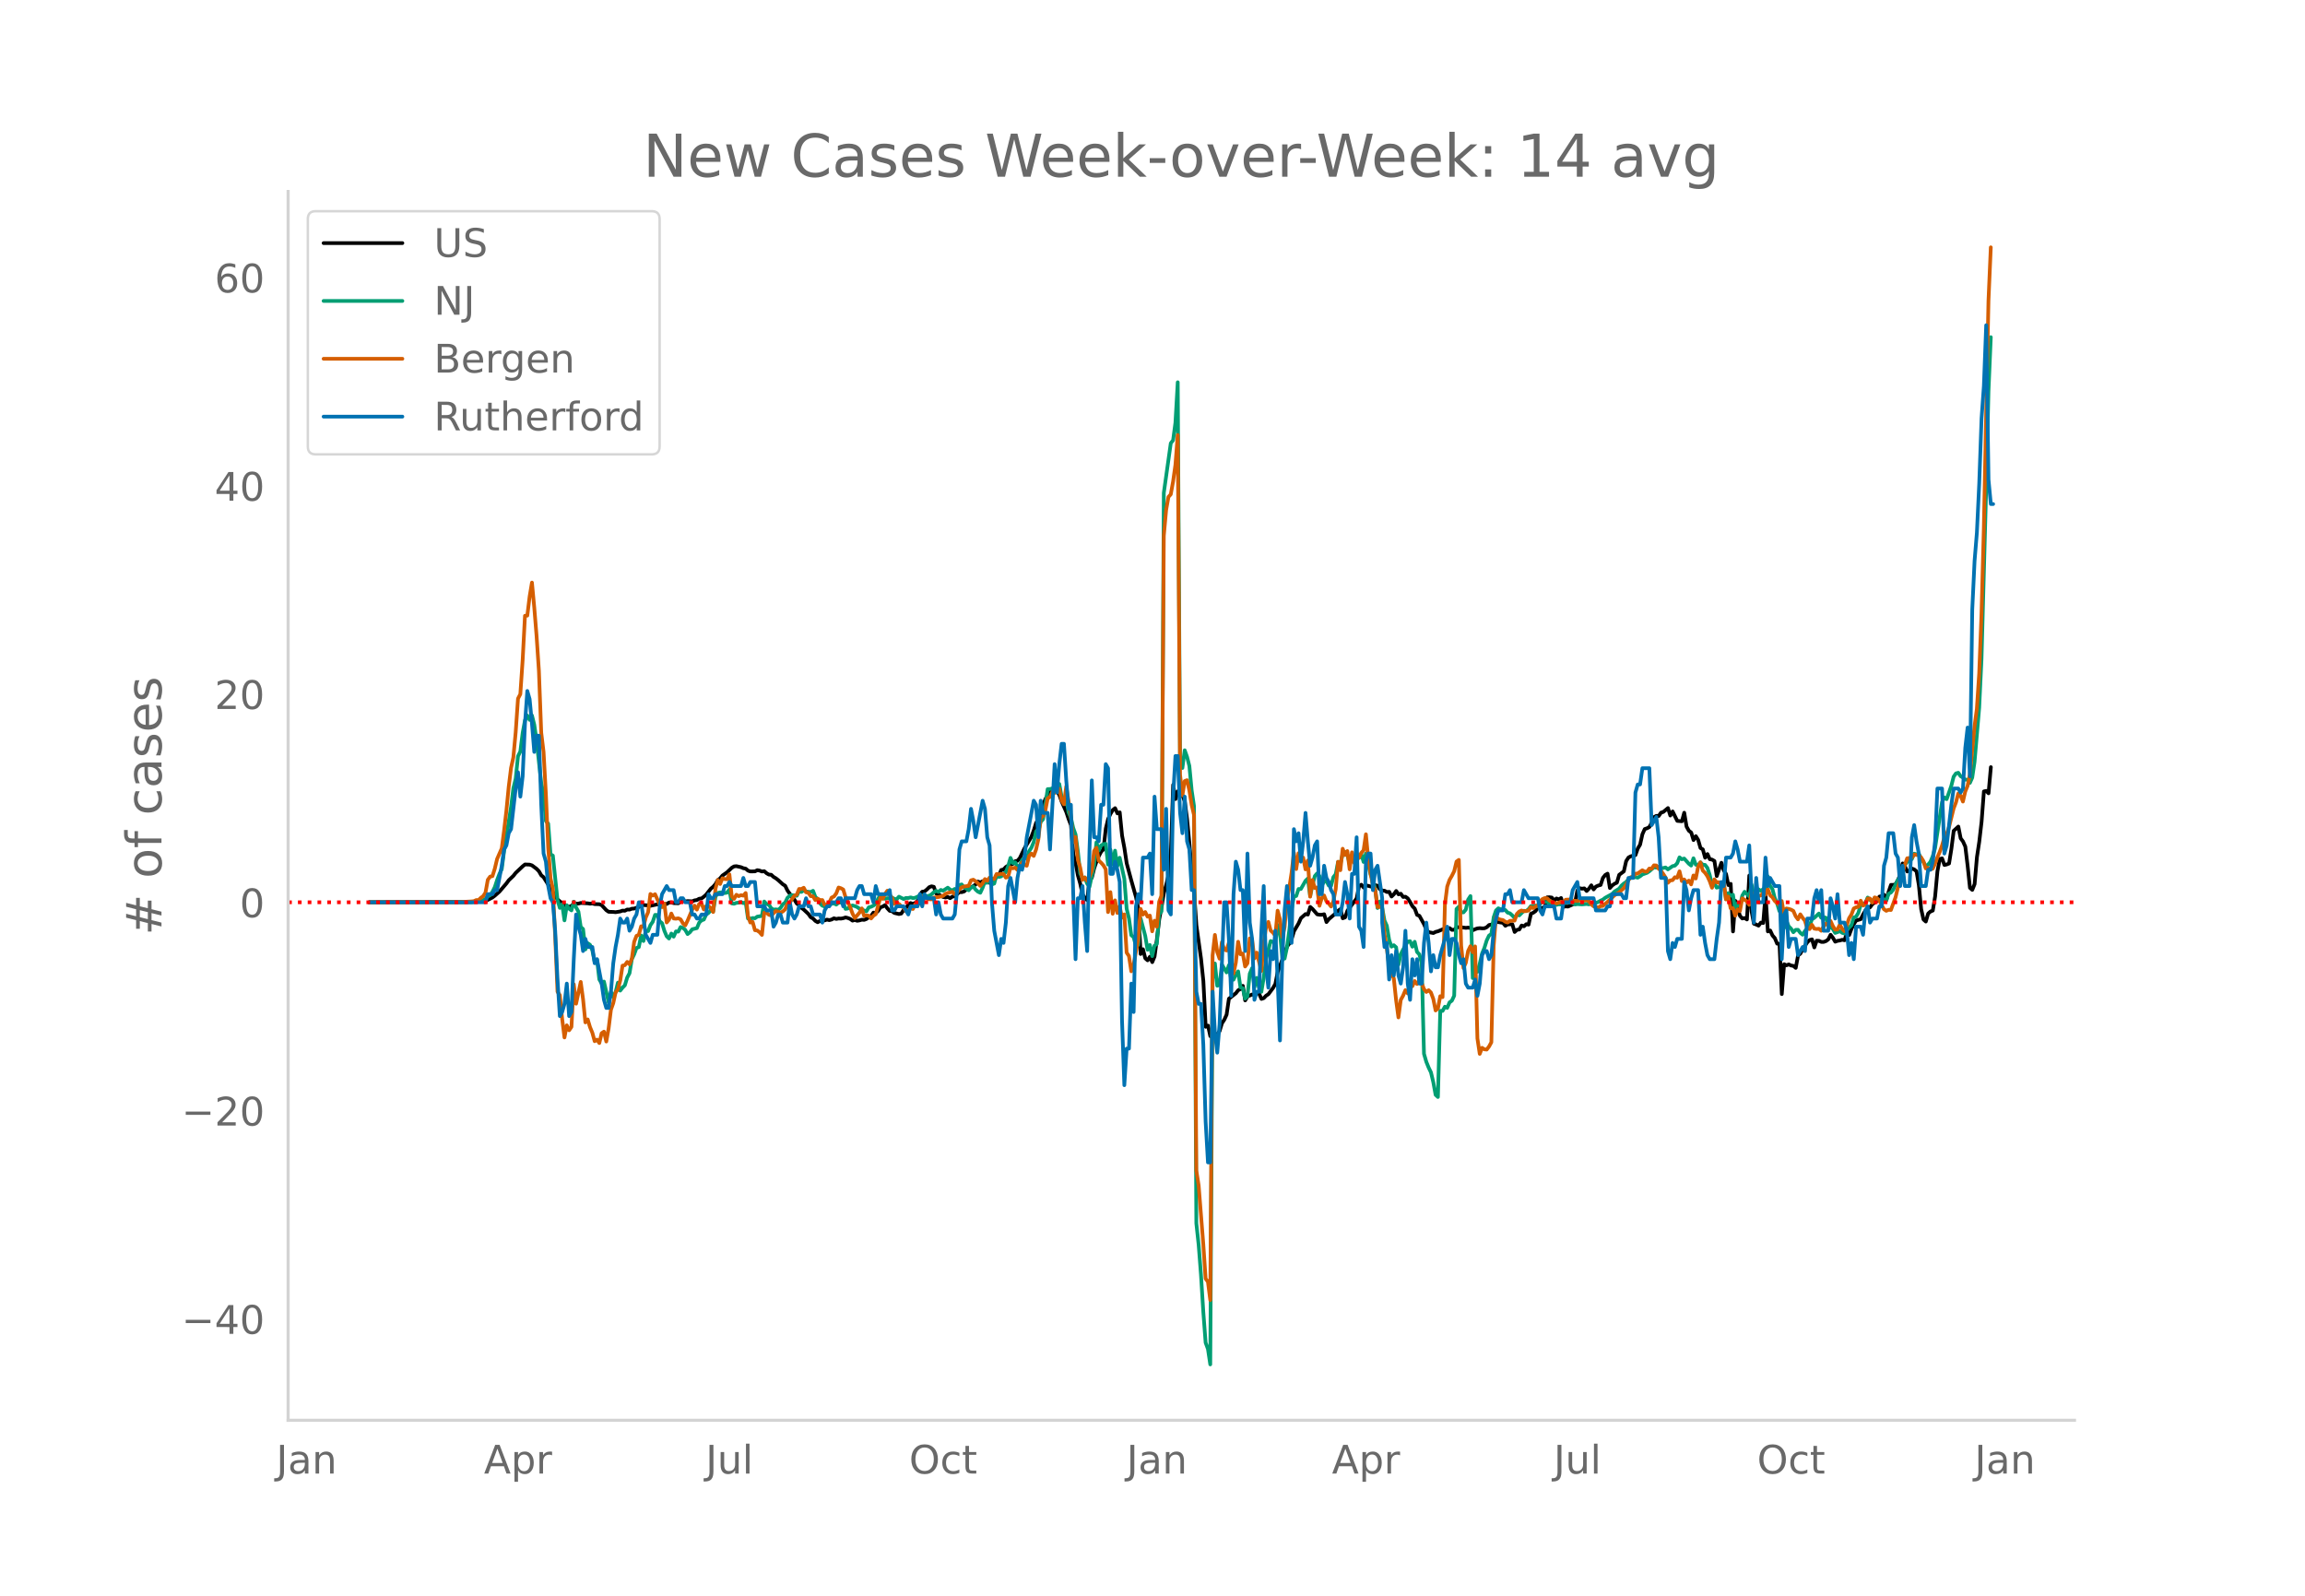 <svg height="864" viewBox="0 0 936 648" width="1248" xmlns="http://www.w3.org/2000/svg" xmlns:xlink="http://www.w3.org/1999/xlink"><defs><style>*{stroke-linecap:butt;stroke-linejoin:round}</style></defs><g id="figure_1"><path d="M0 648h936V0H0z" style="fill:#fff" id="patch_1"/><g id="axes_1"><path d="M117 576.72h725.4V77.76H117z" style="fill:none" id="patch_2"/><path clip-path="url(#pe473077e22)" d="m149.973 366.397 41.51-.131 4.718-.313.943-.2.943-.33 1.887-.985.944-.713 1.887-1.668 2.83-3.298.943-1.288 1.887-1.815.944-1.191 2.83-2.679.943-.754 1.887.076.944.295 1.886 1.406.944.971.943 1.65.944.778 5.66 9.028 1.887 1.54 1.887 1.205.943.26.944-.376.943-.864 1.887-.076.943-.256 2.83.15.944.148.944-.111.943.263 1.887.056.943.372 1.887 2.04.944.666 1.886.063.944.1 1.887-.3.943-.343.944.065.943-.5.943.034.944-.366.943-.06 1.887-.653.944-.63.943-.148 1.887.15.943.158 2.83-.59.944.13.943-.296 1.887.032.944-.607.943-.047.943.28 1.887.079.944-.662.943-.442.944.365.943-.156 1.887.09.943-.385.944-.144.943-.53.944-.108.943-.697.943-.853 1.887-2.41.944-.78.943-1.061.944-1.648.943-.687.943-1.16 1.887-1.323 1.887-1.814.944-.578.943-.094 1.887.416.943.412.944.17.943.81.944.332 1.886-.032.944-.48.943.166.944.378.943-.13.944.821.943.55.943.073.944.874.943.554.944.744 1.886 1.701.944.588.943 1.942 1.887 2.635.944 1.09.943 1.552.943.656.944 1.075.943.726 1.887 1.773.944 1.33.943.53.943.97.944.543.943-.528.944-.037.943-.18.944-.324.943.22.943-.253.944-.502.943.269.944-.189.943.052.944-.166.943-.313.943.232.944.38.943.69.944-.294.943.355.944-.162.943-.279.943.072.944-.375.943-.685.944-.527.943-1.38.944.148.943-.811.943-1.471.944-.31.943-.586.944 1.307.943 1.017.944.13.943.73 1.887.442.943-.207.944-1.44.943-.497.943-1.732.944-.595.943.388.944-.465.943-.594.944-2.704.943-1.222.943-.128.944-.758.943-.941.944-.371.943.22.944 2.699.943.365 1.887 1.055.943.213.944-.218.943.483.944-.644.943-.09 1.887-1.726.943.028.944-.274.943-.808.944-.294 1.886-1.063.944-.714.943-1.15.944.365.943-.491.944.702.943-.648.943.605.944.018.943-.87.944-2.02.943-.195.944-2.171.943-.208.943-.995.944-.605.943-.282.944-.416.943-1.047.943-.179.944-1.089 1.887-3.93 1.887-3.132.943-1.6.943-2.508.944-3.087.943-1.579.944-2.463.943-3.138.944-2.529 1.886-3.132 1.887-.65.944.628.943 1.435.944 2.653L433 329.75l.944 2.862.943 2.438.944 11.672.943 3.837.944 4.935.943 3.354.943 4.425.944 1.428.943.811.944-8.364.943-.752.944-3.81.943-2.778.943-2.191.944-1.773.943-.942.944-8.467.943-3.88.944-2.057.943-1.562.943-.766.944 2.11.943-.417.944 9.412.943 5.048.943 6.251 1.887 7.026 1.887 6.683.944 4.756.943 18.352.943-1.945.944 3.692.943.817.944-1.468.943 2.201.944-2.303.943-6.961.943-8.134.944-4.97.943-5.723.944-3.267.943-4.057.944-8.606.943-27.958.943 5.765.944-3.16.943 1.197.944.408.943 2.561.944 7.208.943 9.87.943 11.456.944 8.089.943 13.621 1.887 13.61.944 9.05.943 18.574.943-.498.944 4.32.943-3.77.944 2.878.943.283.944-1.52.943-3.126.943-1.437.944-2.054.943-6.484 2.83-2.246.944-1.213.943-.499.944-1.28.943 5.92.944-1.605 1.886-.812.944.269.943-1.272.944.701.943 2.116.944-.325.943-.992.943-.615 1.887-2.524.944-1.649.943-4.883 2.83-7.507.944-2.778.943-1.22.944-1.768.943-3.216 1.887-3.204.943-2.14 1.887-1.641.944.206.943-3.094.944.839 1.886 2.157.944.168.943-.001.944-.203.943 3.183.944-1.188 2.83-2.4.943-1.008.944-.649.943 3.706.944-.364.943-2.705 3.774-5.03.943-4.911.943-.631.944 1.169.943-.92 2.83.708.944-.764.943.228.944 1.456.943.495.944.081.943.52.944-.076.943 1.904.943-.908.944-1.346.943 1.366.944-.247.943 1.318.944-.103.943.693.943 1.476.944 1.694.943.987.944 2.536.943.371 1.887 3.426.943 2.254.944.952 1.887.362.943-.477.944-.24 2.83-1.18.943.224.944-.326.943.707.944-.046.943-.878.943-.205 1.887.198.944.115.943-.1.943.152.944.916.943-.436.944-.314.943-.098.944.087.943-.033.943-.437.944-.903.943-.173.944-.353.943-.68.944.044 1.886.298.944 1.175.943-.543 1.887-.065.944 3.134.943-.886.943-.117.944-1.613.943.31.944-.849.943.166.944-4.4.943-.423.943-.675.944-1.454.943.188.944-.025.943-.43.944-3.855.943-.038.943.132.944 1.217.943-.853.944.385.943-.569.944 3.55.943-.128.943.056 1.887-.857.944-.755.943-4.958.944-.884.943.194.943-.144.944 1.075.943-.962.944-1.346.943 1.678.943-1.163.944-.419.943-.239.944-2.861.943-1.19.944-.543.943 5.842.943-1.05.944-.69.943-.427.944-3.199 1.887-1.406.943-4.16.943-1.467.944-.495 1.887-.488.943-2.65.944-1.596.943-4.234.943-2.091.944-.315.943-.513.944-1.775.943-2.243.944-.52.943.075.943-1.366.944-.301 1.887-1.563.943 3.03.944-1.662 1.886 3.83 1.887.159.944-3.471.943 5.64.944 1.689.943.702.943 3.08.944-1.579.943 1.511.944 3.301.943.541.943 3.397.944-1.498.943 2.093.944.169.943.567.944 6.124 1.886-5.418.944 3.047.943 1.533.944 4.489.943-.507.944 19.335.943-12.424 1.887 6.099.943 1.055.944-.184.943.593.944-17.839.943 14.587.943 4.975.944.333.943.455.944-1.239.943.172.944-11.646.943 15.058.943-.378.944 2.015.943 1.083.944 2.251.943.08.944 20.38.943-12.13.943.46.944-.372.943.447.944.15.943.809.944-5.044.943-.734.943-1.854 1.887-2.788.944-.893.943-.268.943 3.28.944-2.725.943.038.944.44.943.012.944-.33.943-.69.943-1.882.944 1.21.943 1.6.944-.348.943-.146.944-.292.943.207.943-2.995.944.85.943-2.515.944-1.902.943-1.454 1.887-.556.943-1.901.944-1.603.943-.942.944-.361.943-1.317.944-.575.943-.76.943-1.69.944-.21.943-.58.944 2.092.943-3.328.944-2.75.943.025.943-.29.944-1.656.943-2.3.944-4.489.943 1.173.944 2.104.943-.42.943-.77.944.344.943.8.944 5.607.943 9.729.944 4.219.943.823.943-3.244.944-.83.943-.384.944-5.724.943-10.254.943-4.951.944-.263.943 2.681.944-.222.943-.382.944-5.909.943-7.356 1.887-1.73.943 4.784.944 1.257.943 2.1.944 7.83.943 8.911.943.828.944-2.347.943-10.94.944-6.247.943-8.128.944-12.328.943-.212.943.982.944-10.626h0" style="fill:none;stroke:#000;stroke-linecap:round;stroke-width:1.5" id="line2d_1"/><path clip-path="url(#pe473077e22)" d="m149.973 366.395 41.51-.092 2.83-.22 1.888-.548.943-.51.943-1.024.944-.47.943-1.41.944-1.881.943-2.88.944-2.5.943-1.908.943-7.349 2.83-17.908.944-7.641.944-3.88.943-9.118.943-1.9.944-7.537.943-5.152.944-1.918.943 1.758.944-1.792.943 3.761.943 6.499 1.887 17.197.944 4.646.943 10.783.944 1.072.943 12.402.943.558 1.887 18.047.944 3.187.943-1.483.943 6.547.944-6.156.943 1.422.944.677.943-3.537.944 2.326.943 1.714.943 6.213.944.867.943 8.274.944-2.523.943.646.944 2.278.943 4.748.943-1.071.944 8.103.943 1.633.944-.762 1.887 8.447.943-4.227.943 2.085.944-2.006.943-3.86.944 3.227.943-1.2.944-.973.943-3.119.943-1.768.944-5.713.943-1.945.944-2.602.943-.33.944-4.71.943 2.228.943-4.163.944.143.943-2.431.944-1.36.943-2.81.944.038.943 2.574.943.752.944 3.094.943 2.224.944.915.943-2.013.943 1.262.944-2.133.943.089.944-1.867.943.36.944.816.943 1.684.943-.742.944-1.203 1.887-.466.943-2.241.944-.898.943-.354.943-2.034.944-.649.943-1.102.944.497.943-5.938.944-1.554.943-.228.943.014.944.244.943-.176.944-1.28.943 5.653.944.146.943-.357.943-.095.944-.231.943.421.944-.374.943 6.642.944.092.943-.303.943.105.944-.673 1.887-.289.943-5.85.944 1.041.943.238.943 1.463.944.554.943-.095.944.156.943-.741.943-1.483.944-.714.943-1.925.944-.864.943-.217 1.887.262.943-1.837.944.259.943-.633.944.48 1.887.214.943-.514.943 2.51.944.854.943 1.744.944.936.943.346.944-.078.943-1.088.943.075.944-.184.943.5.944-.813.943-.047.944.132.943 2.47.943-.17.944-.858.943-.38.944.275.943.398.944.67.943.255.943.483.944.306.943-1.612.944-.238.943-.48.944-.687.943-2.132.943-1.262.944.935.943.392.944-.239.943.082.944-.354.943.548.943.146.944-1.034 1.887.95.943-.446.943.037.944-.252.943.266.944-.123.943-.462 1.887-.402.943.01.944.174.943-.122.944-.561.943-.881.944-.561.943.438.943-.812.944.323 1.887-1.238.943.775.944.36.943-.622.943.738.944-2.343.943-.217.944 1.265.943.408.944.71.943-1.118.943-.443.944 1.283.943.84.944.431.943-2.026.944-2.622.943.588.943-.986.944 1.676.943-.374.944-3.598.943.922.944-.225.943-1.02.943-.714.944-2.431.943-3.354.944 2.095.943-.306.943 1.942.944-.602.943-2.32.944-.75.943.17.944-2.939.943-1.415.943-2.265.944-4.4.943.061.944-3.883.943-1.038.944-5.77.943-6.5.943-.03.944-.245.943-.734.944-.946.943-.15.944 5.18.943 2.856.943-2.285.944 5.795.943 2.098.944 4.214.943 2.608.944 6.863.943 9.025.943 1.877.944-.278.943 2.533.944 1.258 1.887-8.655.943-9.389.943 3.363.944-2.111.943-.528.944-.122.943 8.44.944-6.063.943 5.941.943-5.53.944 6.261.943-3.38 1.887 8.526.943 12.144.944 3.978.943 6.802.944.792.943 3.578.944-.415.943-10.804 1.887 7.097.943 5.652.944-1.918.943 4.52.944-4.275.943-.663.943-12.11.944-1.119.943-169.95 2.83-20.167.944-1.21.943-7.115.944-16.429.943 154.148.944 2.49.943-7.2.944 2.649.943 3.73.943 9.944.944 6.326.943 169.464.944 8.726.943 12.151.944 15.055.943 12.532.943 2.554.944 6.257.943-156.586.944-6.213.943 9.029.944-.29.943-8.304 1.887 3.183.943-2.91.944 5.668.943.204.944-1.996.943-1.384.943 6.506.944.312.943 4.23.944-.945.943-9.14.943-2.276.944 7.76.943-3.811.944 4.012.943 1.66.944-5.72.943-7.61 1.887-7.309.943.391.944.616.943-7.526.944 3.067.943 10.372.943.232.944-4.486.943-6.835.944-8.58.943-5.285.944-.255.943-2.836.943.007 1.887-3.337.944-.908.943 7.122.944-4.462.943-3.656.943-1.095.944 1.037.943 3.782.944-1.466.943-.262.944 1.837.943.122.943-3.537.944-1.18.943-4.948.944.687.943-3.958.944-.847.943 1.02.943 3.908.944-2.344.943 1.32.944-1.622.943.153.943-1.63.944 3.283.943-3.422 1.887 8.533.944 2.15.943 3.805.943 7.64.944-2.682.943 2.544.944 5.247.943 2.05.944 5.717.943 2.806.943-.585.944.85.943 7.067.944-4.279.943-1.85 1.887-3.274.943-.157.944 2.248.943-2 .944 4.119.943.996.944 3.54.943 36.84.943 3.255.944 2.333.943 1.945.944 3.962.943 5.159.944.877.943-34.963.943.017.944-1.72.943.486.944-2.235.943-.68.944-2.027.943-35.22.943-.926.944 2.31.943-.004.944-1.133.943-4.046.943-1.45.944 33.3.943-4.094.944 1.565.943-3.279.944-4.145.943-2.282.943-3.03.944-1.99.943-.635.944-6.781.943-2.782.944-.878.943.405.943-.051.944.344.943 1.07.944.273.943.836.944 1.027.943-1.261.943.234 1.887-1.87.944.136.943-.775.944-1.248.943-.048.943-.18.944.245.943-.97.944-.751.943-.03.944.118.943.49.943.088.944.344.943.187.944-.252.943.092.944-.347.943-.47 1.887.031.943.211.944.585.943-.17 1.887.126 1.887-.184.943.174 1.887-.62.943-.016.944-.313.943-.561.944-.418.943-.738 2.83-1.561.944-.97 1.887-1.16.943-1.237.944-.837.943-.635.943-1.113.944-.65.943.011.944-.272.943.248.944-.568.943-.734 1.887-.67.943-.636 1.887-1.646.944.177.943-.303.943.64 1.887-.402.944.769 1.887-1.316.943-.194.943-.98.944-2.394.943.772.944-.292 1.887 2.102.943.751.943-2.955.944 2.595.943.22.944-1.145.943.952.943.068.944 1.21.943 2.878.944 4.247.943-1.003.944 1.9.943-.268.943-.609.944-1.088.943 6.642.944-2.449.943 1.061.944-.418.943 6.155.943-2.649.944 1.238.943-4.343.944-1.598 1.887 1.894.943-4.805.943 4.737.944-.884.943-1.928.944.629.943-.673.944 1.24.943-6.464.943 3.873.944 1.272.943 3.629.944 2.16.943 3.169.944.197.943 6.669.943-2.955.944 2.288.943.929.944 1.455.943-.959.944-.03.943 1.248.943.751.944-1.51.943-1.136.944-.959.943-2.645.943-.585 1.887-1.765.944 1.707.943-.262.944.262.943 2.996.943.932.944.558.943 1.683.944-.313.943-.432.944.697.943.3.943-1.592.944-.82.943-.982.944-3.143.943-.292.944-1.585.943-3.282.943-.22.944-.497.943-2.207 1.887 1.82.944-1.65 1.886 1.105.944-.048.943-.533.944.605.943-2.843.944-.493.943-1.18.943-2.15.944-1.812.943-1.024.944-3.778 1.887-2.472.943-.646.943-.51.944-2.218.943.272.944-.2.943 1.805.944 1.51.943 1.728.943-.64.944-1.142.943-2.278.944-3.269 2.83-18.67.943-1.928.944.687 1.887-5.397.943-3.724.943-1.33.944-.268.943 1.388.944.557.943.847.944.017.943 1.31.943-2.123.944-6.38 1.887-21.988.943-19.884 1.887-68.994.943-39.635.944-21.996h0" style="fill:none;stroke:#009e73;stroke-linecap:round;stroke-width:1.5" id="line2d_2"/><path clip-path="url(#pe473077e22)" d="m149.973 366.395 36.793-.097 4.717-.26.944-.096.943-.454h.944l.943-.907.944-.68.943-1.426.943-5.217.944-1.296.943-.195.944-3.013.943-3.953 1.887-4.31.943-7.193.944-8.133.943-9.688.944-7.647.943-4.31.944-10.173.943-13.674.943-1.814.944-13.836.943-17.983.944-.065.943-7.744.944-5.67.943 10.141.943 11.633.944 14.127.943 25.047.944 7.809.943 17.108.944 21.774.943 12.507.943 4.083.944 19.408.943 22.52.944 1.36.943 9.657.943 7.55.944-4.926.943 2.009.944-1.36.943-17.336.944 7.906 1.886-8.846.944 7 .943 9.428.944-1.199.943 3.143.944 2.268.943 3.435.943-.648.944 1.393.943-3.985.944-.648.943 4.018.944-5.282.943-7.614.943-2.69.944-4.342.943-1.296.944-3.531.943-6.06.944-.194.943-1.328.943 1.004.944-2.333.943-6.804.944-2.43.943-.422.944-3.467.943.097.943-3.693.944-2.107.943-7.42.944.648.943-.55 1.887 4.244.943 1.005.944-1.49.943 7.71.944-1.133.943-2.495.943 2.009.944.097.943-.162.944.421.943 1.62.944.843.943-1.944 1.887-4.504.943-1.588.944 1.62.943-2.333.944-.13.943 2.398.943-1.36.944-.033.943.81.944 1.62.943-9.461.944-3.564.943 1.652.943-2.333.944.324.943.065.944-1.976.943 8.91.944 1.07.943-1.686.943.551.944-.389.943.195.944-1.07.943 9.365.944 2.624.943-.259.943 3.37.944.13.943.68.944 1.102.943-9.04.944.032.943.842.943.227 1.887-1.75.944.26.943.388.943-.486.944-.874.943-2.333.944-.324.943-1.556.944-1.296.943-.453.943-2.3.944.032.943-.519.944 1.847.943.194.944 1.361.943.065.943 1.555.944-.583.943.551h.944l.943 1.977.944-.195.943-.778.943-2.008.944-.422.943-1.263.944-2.398.943.292.944.518.943 3.11 1.887 4.05.943 2.625.944 1.815 1.887-2.204.943-1.717.943 3.046.944-.227.943.162.944 1.102.943-1.134.944-.616 1.886-6.707.944.486.943-1.977.944-1.328.943 1.75.944 1.166.943 2.43.943-.13.944.163.943.94.944.518.943 1.49.943-.486.944-.648.943.227.944-1.912.943.13.944-.486.943-2.82.943.293.944.583.943.259.944.032.943-.712 1.887-.227 1.887-.454.943-.842.944-.357 1.887-.453.943 1.004.943-.68.944-1.394.943-.745.944-.356 1.887-.26.943-2.235.943-.26.944.649.943.81.944 1.069.943-1.102.944-1.685.943.68.943-1.263.944.389.943.162.944-2.009.943.13.944-.195.943.065.943 1.458.944-.324.943-3.856.944.389.943-.26.943.94.944-.972.943-2.138.944 1.102.943.291.944-3.953.943-.972.943.94.944-2.56.943-4.18.944-8.813.943-.583.944-2.301.943-4.893.943-.648.944-2.009.943.422.944-2.139.943.486.944 4.698.943 1.556.943-7.226 1.887 12.054.944 10.66.943-2.204.944 9.267.943 3.111.943 5.055.944-.972.943 1.328.944-1.62.943-2.527.944-7.971.943-1.329.943 5.25.944.842.943 1.07.944 1.62.943 17.367.944-8.1.943 8.78.943-5.443.944 5.12.943-2.658.944 4.569.943-1.329.943 15.52.944 1.394.943 6.189.944-2.625 1.887-10.595.943-12.118.943 2.3.944-1.037.943 1.88.944-.422.943 6.384.944-4.31.943 2.43.943-10.142.944-2.43.943-146.23.944-10.4.943-5.315.944-1.037.943-5.249.943-6.74.944-12.085.943 137.967.944 8.36.943-5.832.944-.357.943 4.18.943 5.897.944 4.05.943 144.384.944 6.059 1.887 23.848.943 13.997.943 1.264.944 7.42.943-139.944.944-8.327.943 6.934.944 2.721.943-6.707.943 2.949.944.453.943-3.175.944 9.364.943 3.11.944-4.373.943-8.49.943 5.087.944-.324.943 5.282.944-1.296.943-10.142.943.518.944 7.68.943-2.398 1.887 7.452.944-11.276.943-6.253.943-2.398.944 3.532.943.842.944 1.264.943-10.207.944 3.5.943 7.29.943-4.115.944-11.081.943-4.73.944-6.254.943-8.101.944 6.61.943-6.448.943 2.203.944-.42.943 4.795.944-3.63.943 14.711.944-6.772.943 3.273.943-.227.944 7.42.943-3.143.944-1.037.943 2.398.944.875.943 1.199.943-2.171.944-4.86.943-11.147.944 3.435.943-8.716.944 2.56.943-1.62.943 7.42.944-6.902.943 4.31.944-3.954.943 1.88.943-2.01.944-1.036.943-6.513.944 9.947.943 5.962.944 4.698.943 1.977.943 6.966.944-.097.943.486.944 10.596.943 5.897.944 7.128.943 3.273.943 1.62.944 8.943.943 6.966.944-7.096.943-1.717.944-2.268.943 1.328.943-3.078.944.162.943-2.106.944 1.199.943-1.361.944.94.943 2.527.943 1.134.944-.713.943.972.944 2.56.943 4.698.944-.81.943-4.99.943.39.944-37.457.943-7.453.944-2.722.943-1.62.944-1.88.943-3.92.943-.68.944 34.8.943 9.104.944-2.106.943-4.828.943-1.944.944 2.495.943-2.397.944 37.359.943 6.286.944-2.463.943.616.943.097.944-1.231.943-1.717.944-39.174.943-11.827.944.875.943.324.943.162.944.68.943.324.944-.68 1.887-.097.943-2.722.943-.972.944-.421.943.324 1.887-.292.944-1.393.943.389 1.887-1.2.943-1.62.944-.842.943-.421.944.097.943.907.943.584 1.887.648 1.887-.746.944.227.943-1.037 1.887-.097.943.454 1.887.162 1.887-.421.943.291.944-.227.943.486.944 1.167.943.875.943.13.944.42.943-.647.944-.065 1.887-1.62 2.83-2.69 1.887-1.199 1.887-1.684.943-1.426.943-1.815.944-1.231.943-.227.944-1.199.943-.097 1.887-1.296.943.518.944.033.943-1.264.944.097.943-1.393.944.065.943 1.296.943.842.944 1.297.943 1.49.944 2.106.943-.972.944-.097.943-1.199.943.227.944-2.625.943 3.953.944-.648.943 1.264.944-.778.943 1.523.943-3.629.944 1.231.943-4.698.944-1.847.943 3.305.943.94.944 1.36.943 2.042.944 2.657.943-3.402.944 1.231.943-.065.943 1.62.944-1.911.943 7.258.944-1.167.943 4.763.944-.032.943 3.078.943-2.592.944.68.943-5.151 1.887 1.166.944 1.49.943-4.99.943 2.463h.944l.943-1.166.944-.13.943-.972.944.68.943-2.268.943 2.495.944.778.943 1.49 1.887 1.783.944-1.75.943 5.54.943-2.494.944.162.943.291.944.519.943 2.17.944 1.264.943-2.041.943 1.426.944 1.198.943 3.176.944.194.943-1.75.943 1.556.944.162.943-.097.944.81.943-1.653.944-1.231.943.454.943-1.556.944 2.042.943 1.49.944-.065.943-1.976.944 1.717.943.94.943-2.43.944-2.82.943-1.49.944-2.462.943-.486.944-.227.943-2.463.943 1.977.944-.324.943-2.528h.944l.943 1.685.944-2.138.943.259.943 1.037 1.887 3.5.944.647.943-.421.944.097 1.886-5.184.944-3.888 1.887-6.027.943-3.208.944-2.69 1.886-.226.944-1.329.943.195.944.065.943.94.944 1.522.943 2.949.943-.26.944.584.943-.227.944-2.009.943-2.56.943-2.203.944-2.592.943-3.273.944-1.458.943-2.722 1.887-7.646.943-2.43.944-3.63.943.875.944 2.398.943-4.083.944-2.268.943-4.633 1.887-19.603.943-7.096.944-14.225.943-24.301.944-34.703 1.886-92.475.944-21.677h0" style="fill:none;stroke:#d55e00;stroke-linecap:round;stroke-width:1.5" id="line2d_3"/><path clip-path="url(#pe473077e22)" d="M149.973 366.395h47.171l.943-3.3h1.887l.944-1.65h.943l1.887-9.902.943-6.601.944-1.65.943-4.952.944-1.65 1.887-16.503.943-6.6.943 9.9.944-8.25.943-21.454.944-13.203.943 3.301.944 9.902.943 11.552.943-6.601h.944l.943 28.054.944 19.804.943 3.3.944 9.902.943 4.951.943 1.65.944 11.552.943 19.804.944 14.852.943-1.65.943-3.3.944-8.252.943 13.202.944-1.65.943-21.454.944-18.153.943 4.951.943 3.3.944 6.602.943-4.951.944 3.3h1.887l.943 6.602.943-1.65 1.887 9.9.944 6.602.943 3.3h.944l.943-6.6.943-11.552.944-6.602.943-4.95.944-6.602.943 1.65h.944l.943-1.65.943 4.951.944-1.65.943-3.3.944-1.65.943-4.952h.944l1.886 13.203 1.887 3.3.944-3.3h1.887l.943-11.552.943-4.951 1.887-3.3.944 1.65h1.886l.944 4.95h.943l.944-1.65h.943l.944 1.65h1.886l.944 4.951h.943l.944 1.65h.943l.944-1.65h1.886l.944-8.251.943 1.65h.944l.943-1.65h2.83l.944-3.3h.943l.944-1.651.943 1.65h3.774l.943-3.3.944 3.3h.943l.944-1.65h1.886l.944 9.902h2.83l.944 1.65h1.886l.944 6.601.943-1.65.944-3.3h.943l.943 3.3h1.887l.944-8.252.943 4.951.944 1.65.943-1.65.943-3.3h1.887l.944-3.301.943 3.3h.944l.943 3.301h2.83l.944 3.3.943-4.95.944-1.65h.943l.943-1.65h1.887l.944-1.651h.943l.944 3.3.943-3.3h3.774l.943-3.3.944-1.65h.943l.943 3.3h2.83l.944 3.3.944-6.6.943 3.3h3.774l.943-1.65.944 8.25h.943l.943-1.65h2.83l1.887 3.301.944-3.3h2.83l.944-4.951.943 4.95.943-4.95.944 1.65h2.83l.944 6.601.943-4.95.943 4.95.944 1.65h3.774l.943-1.65.943-9.902.944-16.502.943-3.301h1.887l.944-4.95.943-8.252.943 4.95.944 6.602 2.83-14.853.944 3.3.943 11.553.943 3.3.944 23.104.943 11.552 1.887 9.902.944-6.601.943 1.65.943-8.251.944-14.853.943-3.3 1.887 9.901.943-9.901.944-4.951.943 1.65.944-4.95.943-8.252 2.83-14.853.944 1.65.943 13.203.944-14.853.943 4.951h1.887l.943 14.853 1.887-34.656.944 11.552.943-11.552.944-8.252h.943l.943 14.853.944 11.552.943-1.65.944 36.306.943 26.404.944-24.754h.943l.943-4.95.944 14.852.943 11.552.944-41.257.943-28.055.944 23.104h.943l.943 1.65.944-14.853h.943l.944-16.502.943 1.65.944 42.907h.943l.943-4.95.944 3.3.943 4.95.944 56.11.943 26.405.943-14.852h.944l.943-26.405.944 11.552.943-42.907.944-4.951.943 3.3.943-18.153h1.887l.944-1.65.943 16.503.944-39.607.943 13.202h1.887l.943 16.503.944-24.754.943 41.257.944 1.65.943-47.858.943-16.503h.944l.943 23.104.944 8.251.943-14.852.944 18.153.943 3.3.943 16.503h.944l.943 41.258.944 4.95h.943l.944 16.503.943 31.356.943 16.502h.944l.943-69.311.944 16.502.943 8.252.944-11.552 1.886-49.509h.944l.943 14.853.944 23.104.943-41.257.944-13.203.943 3.301.943 8.251h.944l.943 24.755.944-39.607.943 28.055.943 6.6.944 24.755.943-3.3h.944l.943-24.755.944-18.153.943 33.006.943 8.251.944-14.852.943 3.3.944-11.552.943 19.804.944 24.754.943-33.006.943-19.803.944-9.902 1.887 23.104.943-46.208.944 4.951.943-3.3.943 11.551.944-8.251.943-11.552.944 11.552.943 9.902.944-3.3.943-4.952.943-1.65.944 21.454h.943l.944-11.552.943 4.95.944 1.65.943 3.301.943 1.65.944 8.252h1.887l.943-4.95.944-8.252.943 4.95.943 9.902.944-18.153h.943l.944-14.852.943 36.306.943 1.65.944 6.601.943-34.656.944-3.3h.943l.944 14.852.943-8.251.943-1.65 1.887 13.202v9.902l.944 9.901.943-1.65.944 14.853.943-9.902.943 8.251.944-9.901.943 9.901.944 3.3.943-6.6.944-14.853.943 21.454.943 6.601.944-16.503.943 6.601.944-6.6.943 9.9h.944l.943-16.502.943-8.251.944 8.251.943 11.552.944-6.601.943 4.95h.944l.943-4.95 1.887-6.601.943-4.951.944 11.552.943-6.601h.944l.943 1.65.943 4.951.944 3.3.943-1.65.944 9.902.943 1.65h1.887l.943-3.3.944 6.6.943-4.95.944-11.552.943-1.65h.943l.944 3.3.943-1.65.944-9.902.943-4.95.944-3.301h1.886l.944-6.601h.943l.944-1.65.943 4.95h3.774l.943-4.95 1.887 3.3h3.774l.943 4.95.944 1.651.943-3.3h3.774l.943 4.95h1.887l.944-6.6h2.83l.943-4.952 1.887-3.3.944 6.601h5.66l.943 4.95h3.774l.944-1.65h.943l.943-4.95h3.774l.944 1.65h.943l.943-8.251h1.887l.944-34.656.943-3.301h.944l.943-6.601h2.83l.944 23.104 1.887-3.3.943 8.25.943 16.504h1.887l.944 29.705.943 3.3.944-6.6.943 1.65.943-3.301h1.887l.944-23.104.943 3.3.944 8.252.943-4.951.943-3.3h1.887l.944 18.153.943-3.301.943 6.601.944 4.951.943 1.65h1.887l.944-8.251.943-6.601.943-16.503.944 1.65.943-11.552h1.887l.944-1.65.943-4.951.943 3.3.944 4.951h2.83l.944-6.6.943 19.803.943 11.552.944-18.153.943 9.901h1.887l.944-18.153.943 11.552.943-3.3 1.887 3.3h1.887l.944 29.705.943-18.153.943-1.65.944 14.852.943-3.3h1.887l.944 6.601 1.886-3.3.944 1.65.943-13.203h1.887l.943-8.251.944-3.3.943 4.95.944-4.95.943 16.502h1.887l.943-13.202.944 3.3.943 4.951.944-9.901.943 11.552h1.887l.943 3.3.944 9.902.943-4.95.944 6.6.943-13.202h1.887l.943 3.3.944-9.901.943-1.65.944 6.6.943-1.65h1.887l.943-4.95h.944l.943-16.503.944-3.3.943-9.903h1.887l.943 8.252.944 1.65.943 11.552.944-8.251.943 8.251h1.887l.943-19.803.944-4.951.943 6.601.944 4.95.943 13.203h1.887l.943-6.601h.944l.943-3.3.944-8.252.943-21.454h1.887l.943 26.405.944-3.3 1.887-16.504.943-6.6h1.887l.943 1.65.944-1.65.943-16.504.944-8.251.943 19.803.943-67.661.944-19.804.943-11.552.944-19.803.943-26.405.944-13.202.943-24.754.943 62.71.944 9.902h.943" style="fill:none;stroke:#0072b2;stroke-linecap:round;stroke-width:1.5" id="line2d_4"/><path clip-path="url(#pe473077e22)" d="M117 366.395h725.4" style="fill:none;stroke:red;stroke-dasharray:1.5,2.475;stroke-dashoffset:0;stroke-width:1.5" id="line2d_5"/><path d="M117 576.72V77.76" style="fill:none;stroke:#d3d3d3;stroke-linecap:square;stroke-linejoin:miter;stroke-width:1.25" id="patch_3"/><path d="M117 576.72h725.4" style="fill:none;stroke:#d3d3d3;stroke-linecap:square;stroke-linejoin:miter;stroke-width:1.25" id="patch_4"/><g id="matplotlib.axis_1"><g id="xtick_1"><g style="fill:#696969" transform="matrix(.16 0 0 -.16 112.168 598.378)" id="text_1"><defs><path d="M9.813 72.906h9.859V5.078q0-13.187-5-19.14-5-5.954-16.094-5.954h-3.75v8.297h3.078q6.531 0 9.219 3.672Q9.813-4.39 9.813 5.078z" id="DejaVuSans-74"/><path d="M34.281 27.484q-10.89 0-15.093-2.484-4.204-2.484-4.204-8.5 0-4.781 3.157-7.594 3.156-2.797 8.562-2.797 7.485 0 12 5.297 4.516 5.297 4.516 14.078v2zm17.922 3.72V0H43.22v8.297Q40.14 3.328 35.547.953q-4.594-2.375-11.234-2.375-8.391 0-13.36 4.719Q6 8.016 6 15.922q0 9.219 6.172 13.906 6.187 4.688 18.437 4.688h12.61v.89q0 6.203-4.078 9.594-4.078 3.39-11.453 3.39-4.688 0-9.141-1.124-4.438-1.125-8.531-3.375v8.312q4.921 1.906 9.562 2.844 4.64.953 9.031.953 11.875 0 17.735-6.156 5.86-6.14 5.86-18.64z" id="DejaVuSans-97"/><path d="M54.89 33.016V0h-8.984v32.719q0 7.765-3.031 11.61-3.031 3.858-9.078 3.858-7.281 0-11.484-4.64-4.204-4.625-4.204-12.64V0H9.08v54.688h9.03v-8.5q3.235 4.937 7.594 7.374Q30.078 56 35.797 56q9.422 0 14.25-5.828 4.844-5.828 4.844-17.156z" id="DejaVuSans-110"/></defs><use xlink:href="#DejaVuSans-74"/><use x="29.492" xlink:href="#DejaVuSans-97"/><use x="90.771" xlink:href="#DejaVuSans-110"/></g></g><g id="xtick_2"><g style="fill:#696969" transform="matrix(.16 0 0 -.16 196.512 598.378)" id="text_2"><defs><path d="M34.188 63.188 20.797 26.906h26.812zm-5.579 9.718h11.188L67.578 0h-10.25l-6.64 18.703h-32.86L11.188 0H.78z" id="DejaVuSans-65"/><path d="M18.11 8.203v-29H9.077v75.484h9.031v-8.296q2.844 4.875 7.157 7.234Q29.594 56 35.594 56q9.968 0 16.187-7.906 6.235-7.907 6.235-20.797T51.78 6.484q-6.218-7.906-16.187-7.906-6 0-10.328 2.375-4.313 2.375-7.157 7.25zm30.578 19.094q0 9.906-4.079 15.547-4.078 5.64-11.203 5.64-7.14 0-11.218-5.64-4.079-5.64-4.079-15.547 0-9.906 4.078-15.547 4.079-5.64 11.22-5.64 7.124 0 11.202 5.64t4.078 15.547z" id="DejaVuSans-112"/><path d="M41.11 46.297q-1.516.875-3.297 1.281Q36.03 48 33.89 48q-7.625 0-11.703-4.953-4.079-4.953-4.079-14.234V0H9.08v54.688h9.03v-8.5q2.844 4.984 7.375 7.39Q30.031 56 36.531 56q.922 0 2.047-.125 1.125-.11 2.484-.36z" id="DejaVuSans-114"/></defs><use xlink:href="#DejaVuSans-65"/><use x="68.408" xlink:href="#DejaVuSans-112"/><use x="131.885" xlink:href="#DejaVuSans-114"/></g></g><g id="xtick_3"><g style="fill:#696969" transform="matrix(.16 0 0 -.16 286.551 598.378)" id="text_3"><defs><path d="M8.5 21.578v33.11h8.984V21.922q0-7.766 3.016-11.656 3.031-3.875 9.094-3.875 7.265 0 11.484 4.64 4.234 4.64 4.234 12.656v31h8.985V0h-8.984v8.406Q42.047 3.422 37.718 1q-4.313-2.422-10.032-2.422-9.421 0-14.312 5.86Q8.5 10.296 8.5 21.578zM31.11 56z" id="DejaVuSans-117"/><path d="M9.422 75.984h8.984V0H9.422z" id="DejaVuSans-108"/></defs><use xlink:href="#DejaVuSans-74"/><use x="29.492" xlink:href="#DejaVuSans-117"/><use x="92.871" xlink:href="#DejaVuSans-108"/></g></g><g id="xtick_4"><g style="fill:#696969" transform="matrix(.16 0 0 -.16 369.166 598.378)" id="text_4"><defs><path d="M39.406 66.219q-10.75 0-17.078-8.016-6.312-8-6.312-21.828 0-13.766 6.312-21.781 6.328-8 17.078-8 10.735 0 17.016 8 6.281 8.015 6.281 21.781 0 13.828-6.281 21.828-6.281 8.016-17.016 8.016zm0 8q15.328 0 24.5-10.281 9.188-10.282 9.188-27.563 0-17.234-9.188-27.516-9.172-10.28-24.5-10.28-15.375 0-24.593 10.25-9.204 10.265-9.204 27.546t9.204 27.563q9.218 10.28 24.593 10.28z" id="DejaVuSans-79"/><path d="M48.781 52.594v-8.407q-3.812 2.11-7.64 3.157-3.828 1.047-7.735 1.047-8.75 0-13.593-5.547-4.829-5.532-4.829-15.547 0-10.016 4.829-15.563 4.843-5.53 13.593-5.53 3.907 0 7.735 1.046 3.828 1.047 7.64 3.156V2.094Q45.016.344 40.984-.531q-4.015-.89-8.562-.89-12.36 0-19.64 7.765-7.266 7.765-7.266 20.953 0 13.375 7.343 21.031Q20.22 56 33.016 56q4.14 0 8.093-.86 3.953-.843 7.672-2.546z" id="DejaVuSans-99"/><path d="M18.313 70.219V54.688h18.5v-6.985h-18.5V18.016q0-6.688 1.828-8.594 1.828-1.906 7.453-1.906h9.218V0h-9.218q-10.407 0-14.36 3.875-3.953 3.89-3.953 14.14v29.688H2.687v6.984h6.594V70.22z" id="DejaVuSans-116"/></defs><use xlink:href="#DejaVuSans-79"/><use x="78.711" xlink:href="#DejaVuSans-99"/><use x="133.691" xlink:href="#DejaVuSans-116"/></g></g><g id="xtick_5"><g style="fill:#696969" transform="matrix(.16 0 0 -.16 457.462 598.378)" id="text_5"><use xlink:href="#DejaVuSans-74"/><use x="29.492" xlink:href="#DejaVuSans-97"/><use x="90.771" xlink:href="#DejaVuSans-110"/></g></g><g id="xtick_6"><g style="fill:#696969" transform="matrix(.16 0 0 -.16 540.862 598.378)" id="text_6"><use xlink:href="#DejaVuSans-65"/><use x="68.408" xlink:href="#DejaVuSans-112"/><use x="131.885" xlink:href="#DejaVuSans-114"/></g></g><g id="xtick_7"><g style="fill:#696969" transform="matrix(.16 0 0 -.16 630.902 598.378)" id="text_7"><use xlink:href="#DejaVuSans-74"/><use x="29.492" xlink:href="#DejaVuSans-117"/><use x="92.871" xlink:href="#DejaVuSans-108"/></g></g><g id="xtick_8"><g style="fill:#696969" transform="matrix(.16 0 0 -.16 713.517 598.378)" id="text_8"><use xlink:href="#DejaVuSans-79"/><use x="78.711" xlink:href="#DejaVuSans-99"/><use x="133.691" xlink:href="#DejaVuSans-116"/></g></g><g id="xtick_9"><g style="fill:#696969" transform="matrix(.16 0 0 -.16 801.812 598.378)" id="text_9"><use xlink:href="#DejaVuSans-74"/><use x="29.492" xlink:href="#DejaVuSans-97"/><use x="90.771" xlink:href="#DejaVuSans-110"/></g></g></g><g id="matplotlib.axis_2"><g id="ytick_1"><g style="fill:#696969" transform="matrix(.16 0 0 -.16 73.733 541.623)" id="text_10"><defs><path d="M10.594 35.5h62.593v-8.297H10.594z" id="DejaVuSans-8722"/><path d="M37.797 64.313 12.89 25.39h24.906zm-2.594 8.593H47.61V25.391h10.407v-8.203H47.609V0h-9.812v17.188H4.89v9.515z" id="DejaVuSans-52"/><path d="M31.781 66.406q-7.61 0-11.453-7.5Q16.5 51.422 16.5 36.375q0-14.984 3.828-22.484 3.844-7.5 11.453-7.5 7.672 0 11.5 7.5 3.844 7.5 3.844 22.484 0 15.047-3.844 22.531-3.828 7.5-11.5 7.5zm0 7.813q12.266 0 18.735-9.703 6.468-9.688 6.468-28.141 0-18.406-6.468-28.11-6.47-9.687-18.735-9.687-12.25 0-18.718 9.688-6.47 9.703-6.47 28.109 0 18.453 6.47 28.14Q19.53 74.22 31.78 74.22z" id="DejaVuSans-48"/></defs><use xlink:href="#DejaVuSans-8722"/><use x="83.789" xlink:href="#DejaVuSans-52"/><use x="147.412" xlink:href="#DejaVuSans-48"/></g></g><g id="ytick_2"><g style="fill:#696969" transform="matrix(.16 0 0 -.16 73.733 457.048)" id="text_11"><defs><path d="M19.188 8.297h34.421V0H7.33v8.297q5.609 5.812 15.296 15.594 9.703 9.797 12.188 12.64 4.734 5.313 6.609 9 1.89 3.688 1.89 7.25 0 5.813-4.078 9.469-4.078 3.672-10.625 3.672-4.64 0-9.797-1.61-5.14-1.609-11-4.89v9.969Q13.767 71.78 18.938 73q5.188 1.219 9.485 1.219 11.328 0 18.062-5.672 6.735-5.656 6.735-15.125 0-4.5-1.688-8.531-1.672-4.016-6.125-9.485-1.218-1.422-7.765-8.187-6.532-6.766-18.453-18.922z" id="DejaVuSans-50"/></defs><use xlink:href="#DejaVuSans-8722"/><use x="83.789" xlink:href="#DejaVuSans-50"/><use x="147.412" xlink:href="#DejaVuSans-48"/></g></g><g id="ytick_3"><use xlink:href="#DejaVuSans-48" style="fill:#696969" transform="matrix(.16 0 0 -.16 97.32 372.474)" id="text_12"/></g><g id="ytick_4"><g style="fill:#696969" transform="matrix(.16 0 0 -.16 87.14 287.9)" id="text_13"><use xlink:href="#DejaVuSans-50"/><use x="63.623" xlink:href="#DejaVuSans-48"/></g></g><g id="ytick_5"><g style="fill:#696969" transform="matrix(.16 0 0 -.16 87.14 203.325)" id="text_14"><use xlink:href="#DejaVuSans-52"/><use x="63.623" xlink:href="#DejaVuSans-48"/></g></g><g id="ytick_6"><g style="fill:#696969" transform="matrix(.16 0 0 -.16 87.14 118.75)" id="text_15"><defs><path d="M33.016 40.375q-6.641 0-10.532-4.547-3.875-4.531-3.875-12.437 0-7.86 3.875-12.438 3.891-4.562 10.532-4.562 6.64 0 10.515 4.562 3.875 4.578 3.875 12.438 0 7.906-3.875 12.437-3.875 4.547-10.515 4.547zm19.578 30.922v-8.984q-3.719 1.75-7.5 2.671-3.782.938-7.5.938-9.766 0-14.922-6.594-5.14-6.594-5.875-19.922 2.875 4.25 7.219 6.516 4.359 2.266 9.578 2.266 10.984 0 17.36-6.672 6.374-6.657 6.374-18.125 0-11.235-6.64-18.032-6.641-6.78-17.672-6.78-12.657 0-19.344 9.687-6.688 9.703-6.688 28.109 0 17.281 8.204 27.563 8.203 10.28 22.015 10.28 3.719 0 7.5-.734t7.89-2.187z" id="DejaVuSans-54"/></defs><use xlink:href="#DejaVuSans-54"/><use x="63.623" xlink:href="#DejaVuSans-48"/></g></g><g style="fill:#696969" transform="matrix(0 -.2 -.2 0 65.573 379.813)" id="text_16"><defs><path d="M51.125 44H36.922l-4.11-16.313h14.313zm-7.328 27.781-5.078-20.265h14.265L58.11 71.78h7.813L60.89 51.516h15.234V44h-17.14l-4-16.313h15.53V20.22H53.079L48 0h-7.813l5.032 20.219H30.906L25.875 0h-7.86l5.079 20.219H7.719v7.468h17.187L29 44H13.281v7.516h17.625l4.985 20.265z" id="DejaVuSans-35"/><path d="M30.61 48.39q-7.22 0-11.422-5.64-4.204-5.64-4.204-15.453 0-9.813 4.172-15.453 4.188-5.64 11.453-5.64 7.188 0 11.375 5.655 4.203 5.672 4.203 15.438 0 9.719-4.203 15.406-4.187 5.688-11.375 5.688zm0 7.61q11.718 0 18.406-7.625 6.703-7.61 6.703-21.078 0-13.422-6.703-21.078-6.688-7.64-18.407-7.64-11.765 0-18.437 7.64-6.656 7.656-6.656 21.078 0 13.469 6.656 21.078Q18.844 56 30.609 56z" id="DejaVuSans-111"/><path d="M37.11 75.984V68.5h-8.594q-4.828 0-6.72-1.953-1.874-1.953-1.874-7.031v-4.828h14.797v-6.985H19.922V0H10.89v47.703H2.297v6.984h8.594V58.5q0 9.125 4.25 13.297 4.25 4.187 13.468 4.187z" id="DejaVuSans-102"/><path d="M44.281 53.078v-8.5q-3.797 1.953-7.906 2.922-4.094.984-8.5.984-6.688 0-10.031-2.047-3.344-2.046-3.344-6.156 0-3.125 2.39-4.906 2.391-1.781 9.626-3.39l3.078-.688q9.562-2.047 13.593-5.781 4.032-3.735 4.032-10.422 0-7.625-6.032-12.078-6.03-4.438-16.578-4.438-4.39 0-9.156.86Q10.688.296 5.422 2v9.281q4.984-2.594 9.812-3.89 4.829-1.282 9.579-1.282 6.343 0 9.75 2.172 3.421 2.172 3.421 6.125 0 3.656-2.468 5.61-2.453 1.953-10.813 3.765l-3.125.735q-8.344 1.75-12.062 5.39-3.704 3.64-3.704 9.985 0 7.718 5.47 11.906Q16.75 56 26.811 56q4.97 0 9.36-.734 4.406-.72 8.11-2.188z" id="DejaVuSans-115"/><path d="M56.203 29.594v-4.39H14.891q.593-9.282 5.593-14.142 5-4.859 13.938-4.859 5.172 0 10.031 1.266 4.86 1.265 9.656 3.812v-8.5Q49.266.734 44.187-.344 39.11-1.422 33.892-1.422q-13.094 0-20.735 7.61-7.64 7.625-7.64 20.625 0 13.421 7.25 21.296Q20.016 56 32.328 56q11.031 0 17.453-7.11 6.422-7.093 6.422-19.296zm-8.984 2.64q-.094 7.36-4.125 11.75-4.032 4.407-10.672 4.407-7.516 0-12.031-4.25-4.516-4.25-5.203-11.97z" id="DejaVuSans-101"/></defs><use xlink:href="#DejaVuSans-35"/><use x="83.789" xlink:href="#DejaVuSans-32"/><use x="115.576" xlink:href="#DejaVuSans-111"/><use x="176.758" xlink:href="#DejaVuSans-102"/><use x="211.963" xlink:href="#DejaVuSans-32"/><use x="243.75" xlink:href="#DejaVuSans-99"/><use x="298.73" xlink:href="#DejaVuSans-97"/><use x="360.01" xlink:href="#DejaVuSans-115"/><use x="412.109" xlink:href="#DejaVuSans-101"/><use x="473.633" xlink:href="#DejaVuSans-115"/></g></g><g style="fill:#696969" transform="matrix(.24 0 0 -.24 261.11 71.76)" id="text_17"><defs><path d="M9.813 72.906h13.28l32.329-60.984v60.984h9.562V0h-13.28L19.39 60.984V0H9.813z" id="DejaVuSans-78"/><path d="M4.203 54.688h8.985l11.234-42.672 11.172 42.672h10.593l11.235-42.672 11.187 42.672h8.985L63.28 0H52.688L40.922 44.828 29.109 0H18.5z" id="DejaVuSans-119"/><path d="M64.406 67.281v-10.39q-4.984 4.64-10.625 6.922-5.64 2.296-11.984 2.296-12.5 0-19.14-7.64-6.641-7.64-6.641-22.094 0-14.406 6.64-22.047 6.64-7.64 19.14-7.64 6.345 0 11.985 2.296 5.64 2.297 10.625 6.938V5.609Q59.234 2.094 53.437.33q-5.78-1.75-12.218-1.75-16.563 0-26.094 10.124-9.516 10.14-9.516 27.672 0 17.578 9.516 27.703 9.531 10.14 26.094 10.14 6.531 0 12.312-1.734 5.797-1.734 10.875-5.203z" id="DejaVuSans-67"/><path d="M3.328 72.906h9.953L28.61 11.281l15.282 61.625h11.093l15.328-61.625 15.282 61.625h10.015L77.297 0H64.89L49.516 63.281 33.984 0H21.578z" id="DejaVuSans-87"/><path d="M9.078 75.984h9.031V31.11l26.813 23.578H56.39l-29-25.578L57.625 0H45.906L18.11 26.703V0H9.08z" id="DejaVuSans-107"/><path d="M4.89 31.39h26.313v-8H4.891z" id="DejaVuSans-45"/><path d="M2.984 54.688H12.5L29.594 8.797l17.093 45.89h9.516L35.687 0H23.485z" id="DejaVuSans-118"/><path d="M11.719 12.406h10.297V0H11.719zm0 39.297h10.297v-12.39H11.719z" id="DejaVuSans-58"/><path d="M12.406 8.297h16.11v55.625l-17.532-3.516v8.985l17.438 3.515h9.86V8.296H54.39V0H12.406z" id="DejaVuSans-49"/><path d="M45.406 27.984q0 9.766-4.031 15.125-4.016 5.375-11.297 5.375-7.219 0-11.25-5.375-4.031-5.359-4.031-15.125 0-9.718 4.031-15.093t11.25-5.375q7.281 0 11.297 5.375 4.031 5.375 4.031 15.093zm8.985-21.203q0-13.953-6.203-20.765Q42-20.797 29.203-20.797q-4.734 0-8.937.703-4.203.703-8.157 2.172v8.735q3.954-2.141 7.813-3.157 3.86-1.031 7.86-1.031 8.843 0 13.234 4.61 4.39 4.609 4.39 13.937v4.453q-2.781-4.844-7.125-7.234Q33.938 0 27.875 0 17.828 0 11.672 7.656q-6.156 7.672-6.156 20.328 0 12.688 6.156 20.344Q17.828 56 27.875 56q6.063 0 10.406-2.39 4.344-2.391 7.125-7.22v8.297h8.985z" id="DejaVuSans-103"/></defs><use xlink:href="#DejaVuSans-78"/><use x="74.805" xlink:href="#DejaVuSans-101"/><use x="136.328" xlink:href="#DejaVuSans-119"/><use x="218.115" xlink:href="#DejaVuSans-32"/><use x="249.902" xlink:href="#DejaVuSans-67"/><use x="319.727" xlink:href="#DejaVuSans-97"/><use x="381.006" xlink:href="#DejaVuSans-115"/><use x="433.105" xlink:href="#DejaVuSans-101"/><use x="494.629" xlink:href="#DejaVuSans-115"/><use x="546.729" xlink:href="#DejaVuSans-32"/><use x="578.516" xlink:href="#DejaVuSans-87"/><use x="671.518" xlink:href="#DejaVuSans-101"/><use x="733.041" xlink:href="#DejaVuSans-101"/><use x="794.564" xlink:href="#DejaVuSans-107"/><use x="852.475" xlink:href="#DejaVuSans-45"/><use x="890.434" xlink:href="#DejaVuSans-111"/><use x="951.615" xlink:href="#DejaVuSans-118"/><use x="1010.795" xlink:href="#DejaVuSans-101"/><use x="1072.318" xlink:href="#DejaVuSans-114"/><use x="1107.057" xlink:href="#DejaVuSans-45"/><use x="1139.141" xlink:href="#DejaVuSans-87"/><use x="1232.143" xlink:href="#DejaVuSans-101"/><use x="1293.666" xlink:href="#DejaVuSans-101"/><use x="1355.189" xlink:href="#DejaVuSans-107"/><use x="1413.1" xlink:href="#DejaVuSans-58"/><use x="1446.791" xlink:href="#DejaVuSans-32"/><use x="1478.578" xlink:href="#DejaVuSans-49"/><use x="1542.201" xlink:href="#DejaVuSans-52"/><use x="1605.824" xlink:href="#DejaVuSans-32"/><use x="1637.611" xlink:href="#DejaVuSans-97"/><use x="1698.891" xlink:href="#DejaVuSans-118"/><use x="1758.07" xlink:href="#DejaVuSans-103"/></g><g id="legend_1"><path d="M128.2 184.5h136.45q3.2 0 3.2-3.2V88.96q0-3.2-3.2-3.2H128.2q-3.2 0-3.2 3.2v92.34q0 3.2 3.2 3.2z" style="fill:none;opacity:.8;stroke:#ccc;stroke-linejoin:miter" id="patch_5"/><path d="M131.4 98.718h32" style="fill:none;stroke:#000;stroke-linecap:round;stroke-width:1.5" id="line2d_6"/><g style="fill:#696969" transform="matrix(.16 0 0 -.16 176.2 104.317)" id="text_18"><defs><path d="M8.688 72.906h9.921V28.61q0-11.718 4.235-16.875 4.25-5.14 13.781-5.14 9.469 0 13.719 5.14 4.25 5.157 4.25 16.875v44.297H64.5V27.391q0-14.25-7.063-21.532-7.046-7.28-20.812-7.28-13.828 0-20.89 7.28-7.047 7.282-7.047 21.532z" id="DejaVuSans-85"/><path d="M53.516 70.516V60.89q-5.61 2.687-10.594 4-4.984 1.328-9.625 1.328-8.047 0-12.422-3.125t-4.375-8.89q0-4.845 2.906-7.313 2.907-2.453 11.016-3.97l5.953-1.218q11.031-2.11 16.281-7.406 5.25-5.297 5.25-14.172 0-10.61-7.11-16.078-7.093-5.469-20.812-5.469-5.172 0-11.015 1.172Q13.14.922 6.89 3.219v10.156q6-3.36 11.765-5.078 5.766-1.703 11.328-1.703 8.438 0 13.032 3.312 4.593 3.328 4.593 9.485 0 5.359-3.297 8.39-3.296 3.032-10.812 4.547L27.484 33.5q-11.03 2.188-15.968 6.875-4.922 4.688-4.922 13.047 0 9.672 6.812 15.234 6.813 5.563 18.766 5.563 5.14 0 10.453-.938 5.328-.922 10.89-2.765z" id="DejaVuSans-83"/></defs><use xlink:href="#DejaVuSans-85"/><use x="73.193" xlink:href="#DejaVuSans-83"/></g><path d="M131.4 122.203h32" style="fill:none;stroke:#009e73;stroke-linecap:round;stroke-width:1.5" id="line2d_8"/><g style="fill:#696969" transform="matrix(.16 0 0 -.16 176.2 127.802)" id="text_19"><use xlink:href="#DejaVuSans-78"/><use x="74.805" xlink:href="#DejaVuSans-74"/></g><path d="M131.4 145.688h32" style="fill:none;stroke:#d55e00;stroke-linecap:round;stroke-width:1.5" id="line2d_10"/><g style="fill:#696969" transform="matrix(.16 0 0 -.16 176.2 151.287)" id="text_20"><defs><path d="M19.672 34.813V8.108H35.5q7.953 0 11.781 3.297 3.844 3.297 3.844 10.078 0 6.844-3.844 10.078-3.828 3.25-11.781 3.25zm0 29.984V42.828h14.61q7.218 0 10.75 2.703 3.546 2.719 3.546 8.282 0 5.515-3.547 8.25-3.531 2.734-10.75 2.734zm-9.86 8.11h25.204q11.28 0 17.375-4.688Q58.5 63.53 58.5 54.89q0-6.703-3.125-10.657-3.125-3.953-9.188-4.922 7.282-1.562 11.313-6.53 4.031-4.954 4.031-12.376 0-9.765-6.64-15.093Q48.25 0 35.984 0H9.812z" id="DejaVuSans-66"/></defs><use xlink:href="#DejaVuSans-66"/><use x="68.604" xlink:href="#DejaVuSans-101"/><use x="130.127" xlink:href="#DejaVuSans-114"/><use x="169.49" xlink:href="#DejaVuSans-103"/><use x="232.967" xlink:href="#DejaVuSans-101"/><use x="294.49" xlink:href="#DejaVuSans-110"/></g><path d="M131.4 169.173h32" style="fill:none;stroke:#0072b2;stroke-linecap:round;stroke-width:1.5" id="line2d_12"/><g style="fill:#696969" transform="matrix(.16 0 0 -.16 176.2 174.773)" id="text_21"><defs><path d="M44.39 34.188q3.172-1.079 6.172-4.594 3-3.516 6.032-9.672L66.609 0H56l-9.313 18.703q-3.624 7.328-7.015 9.719-3.39 2.39-9.25 2.39h-10.75V0h-9.86v72.906h22.266q12.5 0 18.656-5.234 6.157-5.219 6.157-15.766 0-6.89-3.203-11.437-3.204-4.532-9.297-6.282zM19.673 64.797V38.922h12.406q7.125 0 10.766 3.297 3.64 3.297 3.64 9.687 0 6.39-3.64 9.64-3.64 3.25-10.766 3.25z" id="DejaVuSans-82"/><path d="M54.89 33.016V0h-8.984v32.719q0 7.765-3.031 11.61-3.031 3.858-9.078 3.858-7.281 0-11.484-4.64-4.204-4.625-4.204-12.64V0H9.08v75.984h9.03V46.188q3.235 4.937 7.594 7.374Q30.078 56 35.797 56q9.422 0 14.25-5.828 4.844-5.828 4.844-17.156z" id="DejaVuSans-104"/><path d="M45.406 46.39v29.594h8.985V0h-8.985v8.203Q42.578 3.328 38.25.953q-4.313-2.375-10.375-2.375-9.906 0-16.14 7.906-6.22 7.922-6.22 20.813 0 12.89 6.22 20.797Q17.968 56 27.874 56q6.063 0 10.375-2.375 4.328-2.36 7.156-7.234zm-30.61-19.093q0-9.906 4.079-15.547 4.078-5.64 11.203-5.64 7.125 0 11.219 5.64 4.11 5.64 4.11 15.547 0 9.906-4.11 15.547-4.094 5.64-11.219 5.64-7.125 0-11.203-5.64-4.078-5.64-4.078-15.547z" id="DejaVuSans-100"/></defs><use xlink:href="#DejaVuSans-82"/><use x="64.982" xlink:href="#DejaVuSans-117"/><use x="128.361" xlink:href="#DejaVuSans-116"/><use x="167.57" xlink:href="#DejaVuSans-104"/><use x="230.949" xlink:href="#DejaVuSans-101"/><use x="292.473" xlink:href="#DejaVuSans-114"/><use x="333.586" xlink:href="#DejaVuSans-102"/><use x="368.791" xlink:href="#DejaVuSans-111"/><use x="429.973" xlink:href="#DejaVuSans-114"/><use x="469.336" xlink:href="#DejaVuSans-100"/></g></g></g></g><defs><clipPath id="pe473077e22"><path d="M117 77.76h725.4v498.96H117z"/></clipPath></defs></svg>